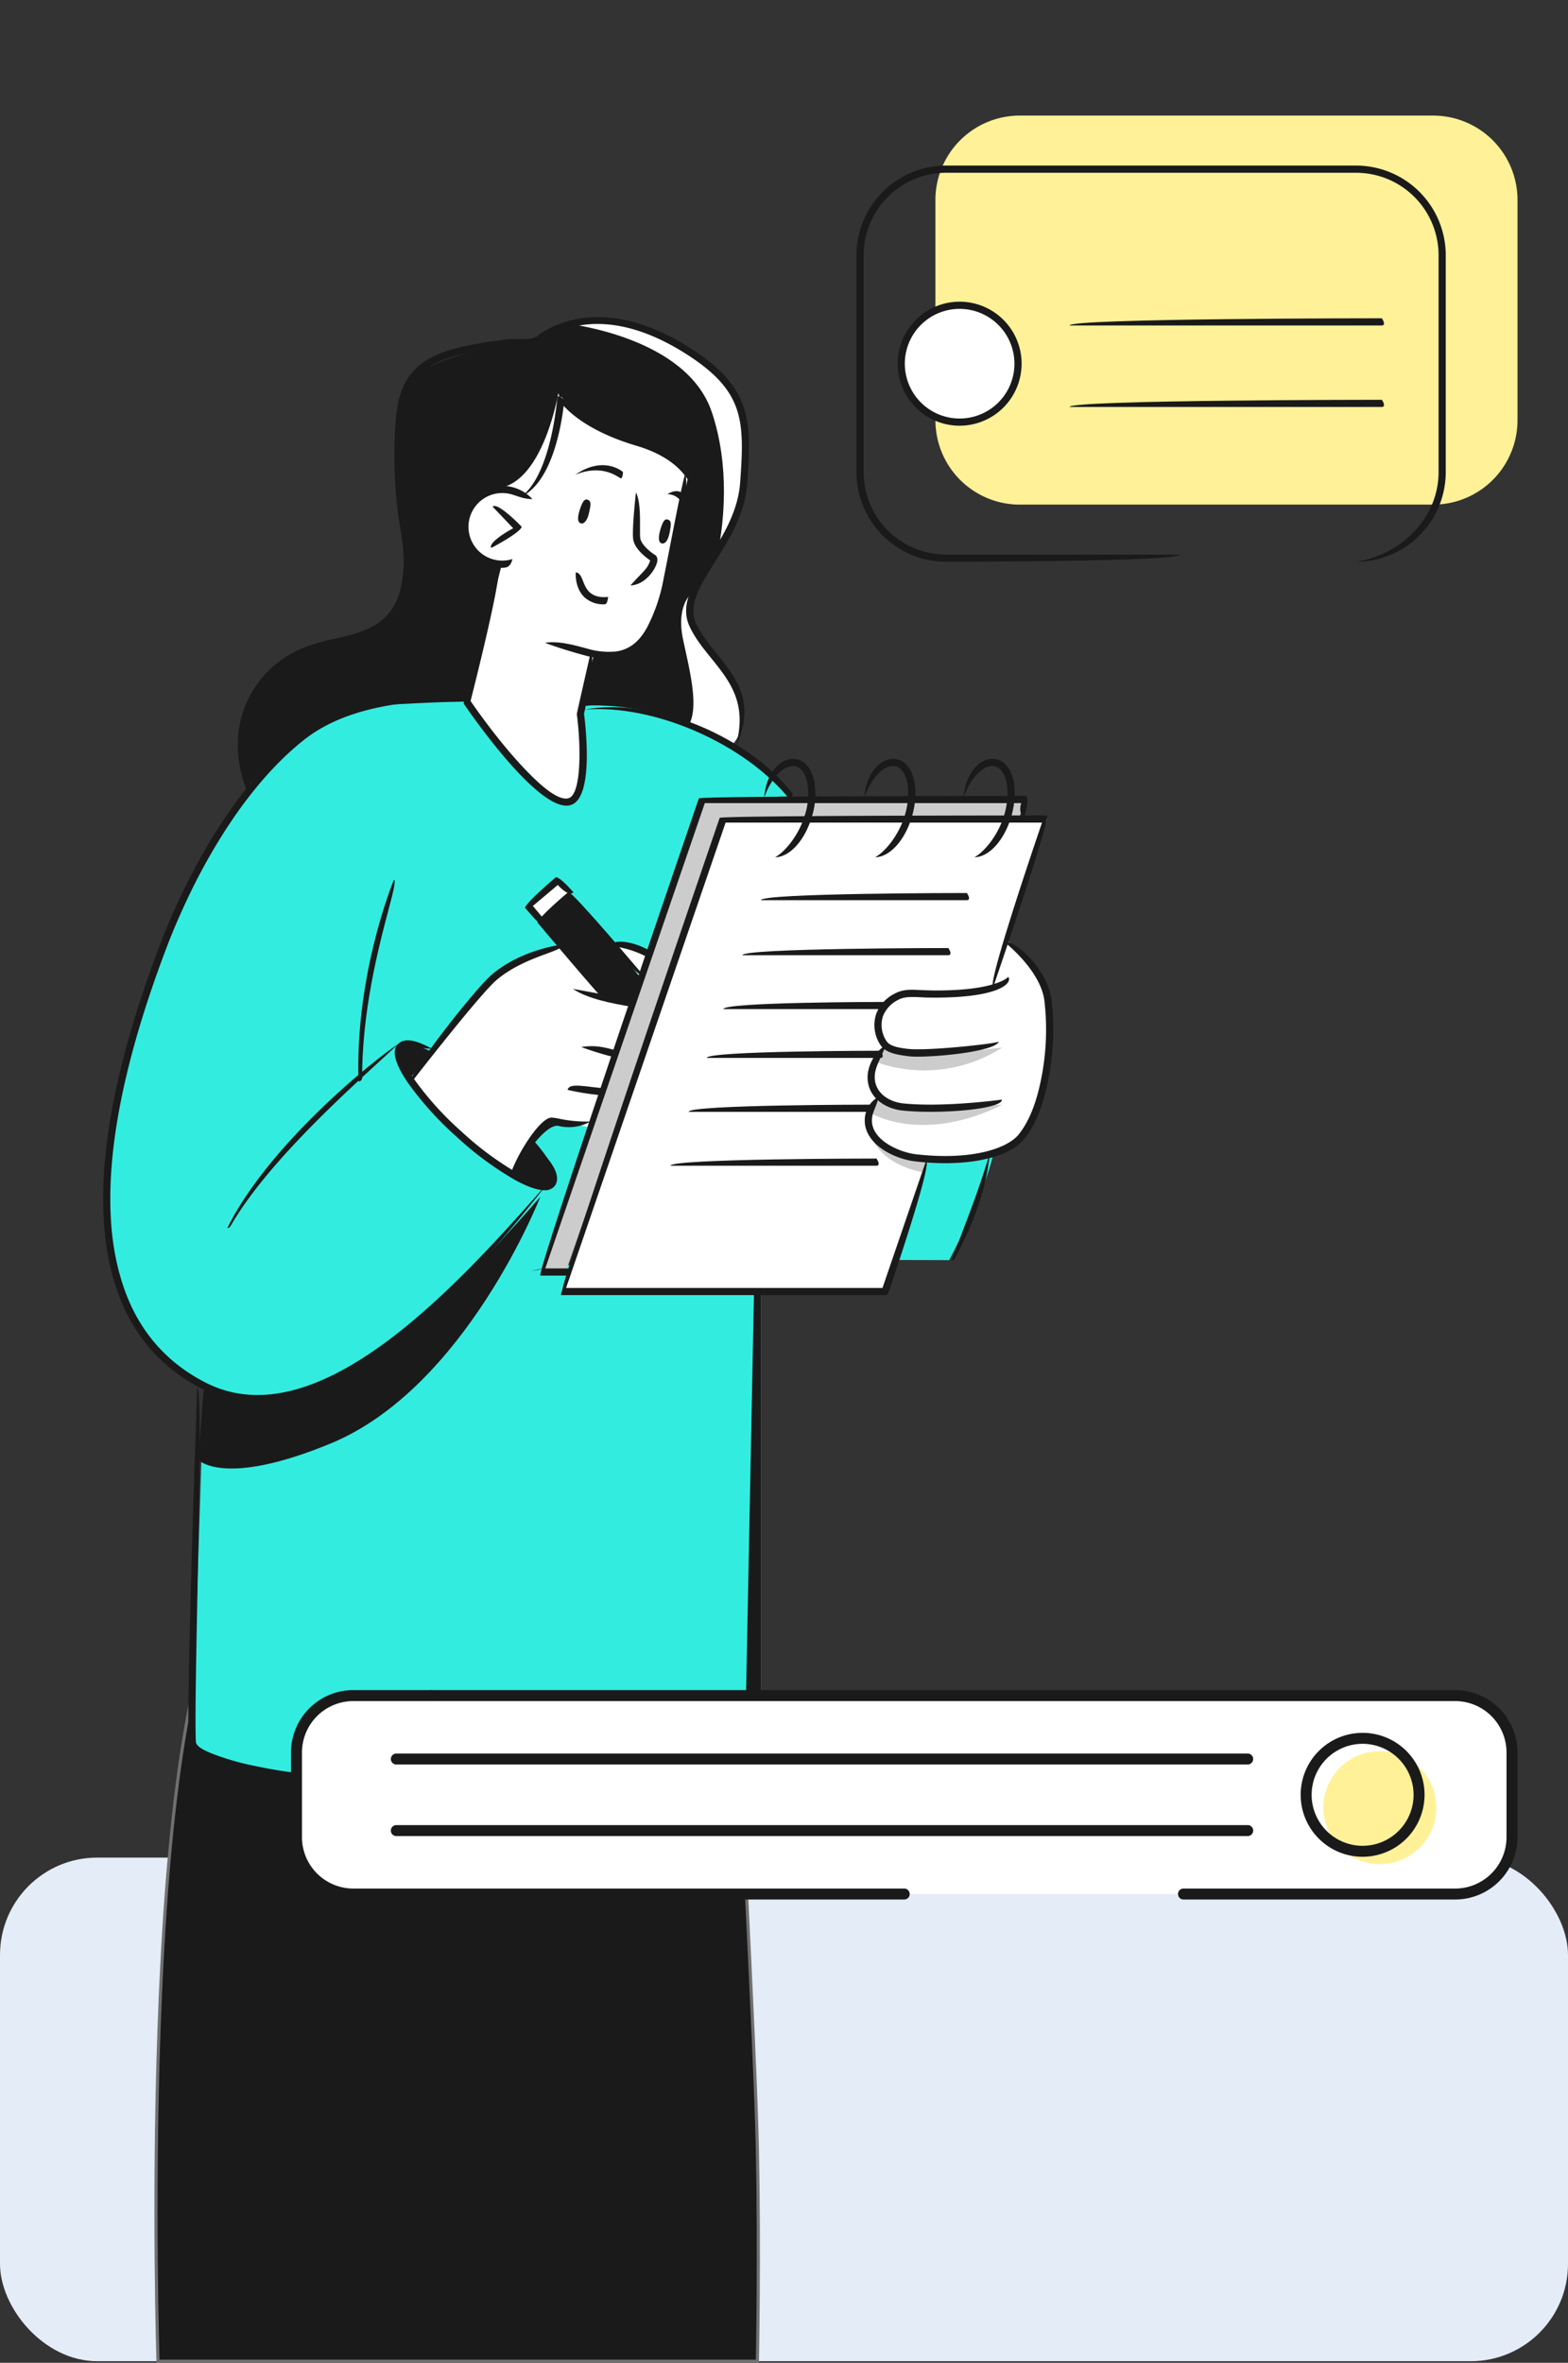<svg xmlns="http://www.w3.org/2000/svg" xmlns:xlink="http://www.w3.org/1999/xlink" width="499.854" height="752.914" viewBox="0 0 499.854 752.914">
  <rect x="0" y="0" width="499.854" height="752.914" fill="#333333" stroke="none"/>
  <defs>
    <clipPath id="clip-path">
      <rect id="Rectángulo_345442" data-name="Rectángulo 345442" width="450.871" height="501.236" fill="none"/>
    </clipPath>
    <clipPath id="clip-path-2">
      <rect id="Rectángulo_345444" data-name="Rectángulo 345444" width="390.993" height="66.73" fill="none"/>
    </clipPath>
  </defs>
  <g id="Grupo_1016993" data-name="Grupo 1016993" transform="translate(-180 -4676)">
    <rect id="Rectángulo_345364" data-name="Rectángulo 345364" width="499.854" height="752.411" transform="translate(180 4676)" fill="none"/>
    <rect id="Rectángulo_345443" data-name="Rectángulo 345443" width="499.854" height="160.479" rx="31" transform="translate(180 5267.932)" fill="#e3ecf7"/>
    <path id="Trazado_602007" data-name="Trazado 602007" d="M-2209.983-6842.526l22.019,55.924s5.942,109.186,6.609,141.807,0,67.244,0,67.244h-191.074s-6.657-201.061,22.635-245.666S-2209.983-6842.526-2209.983-6842.526Z" transform="translate(2602.804 12005.965)" fill="#1a1a1a" stroke="#707070" stroke-width="1"/>
    <g id="Grupo_1014794" data-name="Grupo 1014794" transform="translate(212.885 4746.688)">
      <g id="Grupo_1014793" data-name="Grupo 1014793" transform="translate(0 0)" clip-path="url(#clip-path)">
        <path id="Trazado_601935" data-name="Trazado 601935" d="M20.358,172.249l-10.486,61S100.9,253.145,170.1,231.867V64.6l-68.742,9.88-11.373,2.29L64.145,122.31Z" transform="translate(39.586 259.023)" fill="#33ece0"/>
        <path id="Trazado_601936" data-name="Trazado 601936" d="M129.13,68.059V224.325s-38.517,15.666-109.042,8.437c0,0,79.538,2.71,103.922-11.017l3.076-155.269Z" transform="translate(80.552 266.566)" fill="#1a1a1a"/>
        <path id="Trazado_601937" data-name="Trazado 601937" d="M114.5,31.474S68.373,20.292,40.282,66.429C16.24,105.9,2.452,153.261.844,173.381s-1.107,59.714,29.849,76.076L27.036,363.008S40.9,378.85,97.812,372.657L120.963,331.1V232.479s4.118-18.417,17.354-20.285L188.928,62.646l29.443-1.037s-29.1-33.867-66.427-28.727S114.5,31.474,114.5,31.474" transform="translate(1.385 121.43)" fill="#33ece0"/>
        <path id="Trazado_601938" data-name="Trazado 601938" d="M165.85,141.3s7.024-6.773-.686-20.37-13.346-13.677-12.976-19.694,2.51-12.851,8.868-21.6,10.12-19.564,8.672-36.017-9.178-22.85-19.484-28.131-28.271-15.806-45.45-3.652c0,0-38.937,5.686-42.459,14.975S59.538,63.1,60.4,69.906s2.059,28.882-7.846,34.443-17.805,6.583-24.8,8.171S2.7,130.607,10.776,155.141c0,0,20.255-24.584,41.182-25.916s28.9-1.232,28.9-1.232l38.356,1.232s24.008-1.5,46.638,12.079" transform="translate(35.03 24.907)" fill="#1a1a1a"/>
        <path id="Trazado_601939" data-name="Trazado 601939" d="M38.148,18.255c-.862-.326-1.538-.07-2.475,3.091-1.037,3.527-.24,4.354.571,4.489s1.849-.8,2.35-3.372.681-3.778-.446-4.208" transform="translate(141.068 72.771)" fill="#1a1a1a"/>
        <path id="Trazado_601940" data-name="Trazado 601940" d="M32.919,17.021c-.872-.306-1.543-.03-2.39,3.151-.952,3.557-.13,4.364.681,4.479s1.834-.847,2.259-3.432.586-3.8-.551-4.2" transform="translate(120.706 67.872)" fill="#1a1a1a"/>
        <path id="Trazado_601941" data-name="Trazado 601941" d="M64.177,93.37,60.089,111.2s2.906,29.849-4.454,29.133-32-32-32-32L34.848,64.512S20.485,64.823,23.4,49.838s17.54-7.53,17.54-7.53,8.337-6.809,9.729-15.25S53.7,11.116,53.7,11.116s10.185,11.1,22.57,14.013,18.1,10.882,18.1,10.882L85.529,77.142S79.537,98.309,64.177,93.37" transform="translate(92.254 44.575)" fill="#fff"/>
        <path id="Trazado_601942" data-name="Trazado 601942" d="M39.932,55.81l-7.259-9.774s6.728.085,9.91,2.58Z" transform="translate(131.017 184.602)" fill="#fff"/>
        <path id="Trazado_601943" data-name="Trazado 601943" d="M90.264,64.522,76.757,103.394s-10.671-2.725-12.219-2.024-12.46,16.448-12.46,16.448-15.591-10.1-21.883-16.964A129.544,129.544,0,0,1,19.548,87.568s19.93-23.346,22.44-27.6S58,45.985,67.593,46.191L81.175,61.035Z" transform="translate(78.387 185.209)" fill="#fff"/>
        <path id="Trazado_601944" data-name="Trazado 601944" d="M92,45.651,86.3,61.533a72.928,72.928,0,0,1-16.272,1.478c-9.324-.165-15.736-.256-17.234,4.694S49.805,78,53.974,79.629c0,0-5.546,6.924-4.865,10.09a15.426,15.426,0,0,0,3.006,5.872s-4.364,2.956-3.066,8.081c1.313,5.125,4.193,12.52,18.817,11.944,14.639-.566,25.921-3.136,29-5.741s9.574-15.8,9.143-29.834S107.285,57.625,92,45.651" transform="translate(195.717 183.059)" fill="#fff"/>
        <path id="Trazado_601945" data-name="Trazado 601945" d="M59.409,68.8l-21.9-26-9.694,8.166L48.267,75.243l8.141,2.024Z" transform="translate(111.541 171.62)" fill="#1a1a1a"/>
        <path id="Trazado_601946" data-name="Trazado 601946" d="M132.413,188.548,184.051,37.984H80.775L29.138,188.548Z" transform="translate(116.841 152.313)" fill="#fff"/>
        <path id="Trazado_601948" data-name="Trazado 601948" d="M38.325,19.034c-.867-.331-1.538-.075-2.475,3.091-1.032,3.527-.235,4.354.576,4.489s1.849-.8,2.345-3.372.686-3.783-.446-4.208" transform="translate(141.793 75.885)" fill="#1a1a1a"/>
        <path id="Trazado_601949" data-name="Trazado 601949" d="M33.382,17.785c-.852-.356-1.538-.12-2.575,3.011-1.157,3.487-.386,4.344.421,4.509s1.879-.741,2.46-3.292.812-3.762-.306-4.228" transform="translate(121.175 70.816)" fill="#1a1a1a"/>
        <path id="Trazado_601950" data-name="Trazado 601950" d="M40.574,46.584,36.9,41.855l-9.85,8.1,4.434,4.8Z" transform="translate(108.478 167.835)" fill="#fff"/>
        <path id="Trazado_601951" data-name="Trazado 601951" d="M180.239,42.952l2.2-5.386L79.654,36.745,27.816,187.284h8.111L86.076,42.952Z" transform="translate(111.54 147.344)" fill="#ccc"/>
        <path id="Trazado_601952" data-name="Trazado 601952" d="M26.041,68.41l7.064-9.9s8.807,9.5,6.057,13.191S26.041,68.41,26.041,68.41" transform="translate(104.423 234.623)" fill="#1a1a1a"/>
        <path id="Trazado_601953" data-name="Trazado 601953" d="M22.66,62.8l6.678-8.307S23.276,51,19.809,52.961,22.66,62.8,22.66,62.8" transform="translate(75.275 209.977)" fill="#1a1a1a"/>
        <path id="Trazado_601954" data-name="Trazado 601954" d="M115.073,62.013S91.366,122.754,48.36,140.559c-34.278,14.188-42.3,5.26-42.3,5.26l1.738-23.6s8.457,6.864,26.352,2.826S70.8,105.129,81.476,96.757s33.6-34.744,33.6-34.744" transform="translate(24.284 248.67)" fill="#1a1a1a"/>
        <path id="Trazado_601955" data-name="Trazado 601955" d="M48.808,57.973s2,9.88,17.7,12.585l1.723-5.025s-10.4,2.4-19.424-7.56" transform="translate(195.718 232.469)" fill="#ccc"/>
        <path id="Trazado_601956" data-name="Trazado 601956" d="M48.821,60.925s16.272,10.135,42.069-2.6l-26.052.716s-11.4-1.653-12.775-3.427Z" transform="translate(195.77 223.03)" fill="#ccc"/>
        <path id="Trazado_601957" data-name="Trazado 601957" d="M49.209,57.7A46.021,46.021,0,0,0,89.334,53L65.226,55.821s-11.4-1.658-12.775-3.427Z" transform="translate(197.326 210.098)" fill="#ccc"/>
        <path id="Trazado_601958" data-name="Trazado 601958" d="M60.655,61.273,50.44,93.247l17,.045s11.608-21.763,14.1-34.048c0,0-14.965,2.921-20.882,2.029" transform="translate(202.262 237.566)" fill="#33ece0"/>
        <path id="Trazado_601960" data-name="Trazado 601960" d="M53.4,72s7.024-6.773-.686-20.37S39.363,37.953,39.734,31.936a32.094,32.094,0,0,1,1.723-8.4c-.666-.511-6.533,3.712-4.083,15.29,1.994,9.439,4.93,20.451,2.209,26.608A81.023,81.023,0,0,1,53.4,72" transform="translate(147.483 94.209)" fill="#fff"/>
        <path id="Trazado_601961" data-name="Trazado 601961" d="M29.626,7.532c.045.225,37.55,4.183,45.611,28.2,5.887,17.54,3.7,35.455,2.094,43.842,6.323-8.732,10.07-19.544,8.627-35.951C84.505,27.166,76.78,20.763,66.474,15.488c-8.592-4.4-22.5-12.44-36.848-7.956" transform="translate(118.799 24.918)" fill="#fff"/>
        <path id="Trazado_601962" data-name="Trazado 601962" d="M28.681,41.118c-14.053,2.46,10.842,15.756,10.842,15.756S53.982,33.4,54.007,32.751s-6.688-21.858-6.688-21.858S42.724,38.658,28.681,41.118" transform="translate(97.77 43.68)" fill="#fff"/>
        <path id="Trazado_601963" data-name="Trazado 601963" d="M48.967,77.087C48.1,76.686,27.64,52.4,27.64,52.4c.14-1.613,9.84-9.774,9.84-9.774,1.6.135,24.018,26.738,24.018,26.738-1.748,1.478-23.427-24.253-23.427-24.253L30.12,51.8,49.839,75.208c-.346,1.794-.611,1.879-.872,1.879" transform="translate(110.835 170.916)" fill="#1a1a1a"/>
        <path id="Trazado_601964" data-name="Trazado 601964" d="M31.7,56.591c-.872-.4-4.85-5.13-4.85-5.13.135-1.613,9.835-9.779,9.835-9.779,1.608.135,5.586,4.865,5.586,4.865-1.743,1.473-4.99-2.38-4.99-2.38l-7.956,6.693,3.246,3.853c-.346,1.794-.611,1.879-.872,1.879" transform="translate(107.659 167.139)" fill="#1a1a1a"/>
        <path id="Trazado_601965" data-name="Trazado 601965" d="M41.219,56.007a102.113,102.113,0,0,1-10.8-3.307c4.724-.731,7.615.17,11.077,1.057.706,1.909.23,2.249-.276,2.249" transform="translate(121.975 210.252)" fill="#1a1a1a"/>
        <path id="Trazado_601966" data-name="Trazado 601966" d="M48.855,54.514c-6.533-1.047-14.4-2.625-18.963-5.726,5.471.962,13.031,2.46,19.148,3.457.857,1.874.361,2.27-.185,2.27" transform="translate(119.866 195.638)" fill="#1a1a1a"/>
        <path id="Trazado_601967" data-name="Trazado 601967" d="M40.562,58.018A81.111,81.111,0,0,1,29.55,56.289c.6-2.2,4.629-1.187,11.122-.546.972,1.834.471,2.275-.11,2.275" transform="translate(118.494 220.315)" fill="#1a1a1a"/>
        <path id="Trazado_601968" data-name="Trazado 601968" d="M44.56,51.025a32,32,0,0,0-12.269-3.863c.436-2.259,7.064-1.779,12.861,1.738.165,1.929-.21,2.124-.591,2.124" transform="translate(129.485 183.596)" fill="#1a1a1a"/>
        <path id="Trazado_601969" data-name="Trazado 601969" d="M19.547,89.614c-.035-2.971,20.5-29.388,25.947-34.023,9.584-8.146,22.249-9.574,22.78-9.629.125,2.285-12.264,3.692-21.292,11.368C41.706,61.819,20.669,88.9,20.449,89.168a1.127,1.127,0,0,1-.9.446" transform="translate(78.383 184.306)" fill="#1a1a1a"/>
        <path id="Trazado_601970" data-name="Trazado 601970" d="M25.873,75.712c2.094-6.844,9.629-18.737,13.3-18.737a15.954,15.954,0,0,1,2.445.351,42.381,42.381,0,0,0,9.985.9,14.082,14.082,0,0,1-10.4,1.348c-3.577-.235-9.223,7.039-14.354,15.581a1.138,1.138,0,0,1-.977.556" transform="translate(103.75 228.467)" fill="#1a1a1a"/>
        <path id="Trazado_601971" data-name="Trazado 601971" d="M7.9,110.931C20.7,85.079,52.837,58.677,62.366,52.294,52.832,61.432,21.725,87.88,8.895,110.359a1.16,1.16,0,0,1-.992.571" transform="translate(31.691 209.697)" fill="#1a1a1a"/>
        <path id="Trazado_601972" data-name="Trazado 601972" d="M53.976,93.71C58.35,82.132,62.939,70.779,66.26,59.181c-1.172,12.385-5.827,23.9-11.282,33.932a1.146,1.146,0,0,1-1,.6" transform="translate(216.441 237.313)" fill="#1a1a1a"/>
        <path id="Trazado_601973" data-name="Trazado 601973" d="M49.149,255.161a38.091,38.091,0,0,1-17.59-4.223c-37.234-19.063-41.613-68.717-12.65-143.6,3.963-10.26,18.822-45.25,43.587-64.919,17.53-13.933,43.251-12.765,53.526-11.613-10.21,1.157-35.24-.01-52.114,13.4C39.6,63.525,24.951,98.039,21.038,108.159-7.433,181.79-3.436,230.457,32.611,248.9c36.528,18.712,82.178-33.061,109.453-63.972-21.853,28.221-58.912,70.225-92.915,70.23" transform="translate(-0.001 120.962)" fill="#1a1a1a"/>
        <path id="Trazado_601974" data-name="Trazado 601974" d="M96.173,60.381c-14.3-17.85-43.361-30.576-65.55-28.732,22.85-4.168,52.645,8.943,66.462,26.893-.421,1.764-.666,1.839-.912,1.839" transform="translate(122.797 123.795)" fill="#1a1a1a"/>
        <path id="Trazado_601975" data-name="Trazado 601975" d="M48.539,75.079a29.766,29.766,0,0,1-7.57-1.127c-3.727-.982-9.143-2.615-12.851-4.058,4.454-.721,9.769.887,13.427,1.849a23.663,23.663,0,0,0,9.193.912c4.233-.576,7.49-3.126,9.98-7.811A55.065,55.065,0,0,0,65.888,49.6c.531-2.635,1.217-6.127,1.949-9.89,1.854-9.5,3.958-20.275,4.93-23.687,1.258,3.948-.932,15.14-2.69,24.123-.731,3.768-1.413,7.269-1.954,9.9a57.22,57.22,0,0,1-5.386,15.872c-2.856,5.376-6.678,8.322-11.693,8.993a18.4,18.4,0,0,1-2.5.165" transform="translate(112.752 64.248)" fill="#1a1a1a"/>
        <path id="Trazado_601976" data-name="Trazado 601976" d="M35.845,42.894a12.793,12.793,0,0,1-3.046-.366A13.049,13.049,0,1,1,45.454,21.015c-3.131-.035-5.01-1.137-7.114-1.643a10.765,10.765,0,1,0,.741,20.736c-.591,2.585-1.909,2.786-3.236,2.786" transform="translate(91.388 67.346)" fill="#1a1a1a"/>
        <path id="Trazado_601977" data-name="Trazado 601977" d="M24.695,31.36c-.536-2.154,7.109-6.187,7.109-6.187l-6.583-6.894C26.879,16.7,34.5,24.692,34.5,24.692c-.3,1.8-9.278,6.533-9.278,6.533a1.082,1.082,0,0,1-.526.135" transform="translate(98.916 72.471)" fill="#1a1a1a"/>
        <path id="Trazado_601978" data-name="Trazado 601978" d="M16.31,106.143C15.163,71.84,27.473,42.136,27.6,41.84,29.587,43.012,17.453,72.316,17.453,105a1.145,1.145,0,0,1-1.142,1.142" transform="translate(65.101 167.777)" fill="#1a1a1a"/>
        <path id="Trazado_601979" data-name="Trazado 601979" d="M39.173,32.466a8.78,8.78,0,0,1-6.408-2.33c-3.021-2.976-2.7-7.645-2.68-7.841,2.27.21,2.024,4,4.3,6.212,1.348,1.328,3.367,1.889,6.022,1.608-.291,2.325-.772,2.35-1.232,2.35" transform="translate(120.57 89.406)" fill="#1a1a1a"/>
        <path id="Trazado_601980" data-name="Trazado 601980" d="M74.107,116.3a83.674,83.674,0,0,1-9.539-.571c-7-.8-16.949-5.837-16.052-14.078a8.408,8.408,0,0,1,4.449-6.543c-.762,3.006-1.949,4.744-2.174,6.788-.762,6.949,8.767,10.962,14.038,11.568,17.54,2.009,29.143-1.769,32.8-6.433,2.735-3.492,4.784-8.086,6.277-14.043a79.693,79.693,0,0,0,1.844-28.321c-1.137-9.744-12.49-18.632-12.61-18.717,1.9-1.428,13.627,7.765,14.88,18.457a82.286,82.286,0,0,1-1.9,29.138c-1.568,6.272-3.757,11.147-6.693,14.89-3.928,5.025-13.407,7.866-25.32,7.866" transform="translate(194.321 183.667)" fill="#1a1a1a"/>
        <path id="Trazado_601981" data-name="Trazado 601981" d="M62.866,73.454a21.508,21.508,0,0,1-3.011-.15c-3.367-.451-7.214-.952-8.9-3.662a11.406,11.406,0,0,1-1.273-9.9,12.011,12.011,0,0,1,5.947-6.418c2.6-1.408,5.311-1.242,7.936-1.1,3.011.12,4.188.135,5.306.135,19.183,0,22.85-4.289,22.885-4.334,1.433,1.929-2.866,7.084-26.473,6.573-4.278-.225-6.543-.356-8.567.731a9.86,9.86,0,0,0-4.89,5.18A9.2,9.2,0,0,0,52.9,68.439c1.107,1.784,4.314,2.209,6.428,2.485,5.812.847,27.55-1.5,29.454-2.244-1.343,2.976-18.061,4.774-25.912,4.774" transform="translate(196.78 192.57)" fill="#1a1a1a"/>
        <path id="Trazado_601982" data-name="Trazado 601982" d="M68.683,73.774c-3.031,0-6.052-.115-8.858-.4-5.812-.6-11.783-4.5-11.137-11.678a13.446,13.446,0,0,1,5.9-9.369c-1.418,3.732-3.4,6.819-3.632,9.564-.5,5.641,4.364,8.727,9.1,9.208,13.076,1.313,31.212-1.192,31.407-1.217.17,2.285-11.343,3.893-22.78,3.893" transform="translate(195.046 209.825)" fill="#1a1a1a"/>
        <path id="Trazado_601983" data-name="Trazado 601983" d="M55.686,98.714c-10.27,0-30.375-29.018-32.74-32.49C22.78,65.3,33.937,21.776,33.937,21.776c2.219.571-8.818,43.587-8.818,43.587C34.208,78.594,50.455,98.4,56.462,96.309c3.988-1.383,3.888-16.488,2.53-26.768.02-.411,4.324-19.173,4.324-19.173,2.234.516-2.024,19.078-2.024,19.078.626,4.88,3,26.568-4.078,29.023a4.652,4.652,0,0,1-1.528.245" transform="translate(92.003 87.321)" fill="#1a1a1a"/>
        <path id="Trazado_601984" data-name="Trazado 601984" d="M132.426,190.6H29.15C28.068,189.1,79.711,38.528,79.711,38.528c1.082-.772,104.357-.772,104.357-.772,1.082,1.513-17.189,54.774-17.189,54.774-2.169-.741,15.591-52.489,15.591-52.489H81.6L30.749,188.32H131.614l13.923-40.631c2.169.746-12.029,42.144-12.029,42.144a1.138,1.138,0,0,1-1.082.772" transform="translate(116.825 151.4)" fill="#1a1a1a"/>
        <path id="Trazado_601985" data-name="Trazado 601985" d="M36.595,189.368H27.827c-1.082-1.513,50.56-152.082,50.56-152.082,1.082-.772,104.362-.772,104.362-.772,1.082,1.513-.621,6.473-.621,6.473-2.164-.746-.982-4.188-.982-4.188H80.282L29.426,187.078h7.169c1.142,1.773.631,2.29,0,2.29" transform="translate(111.519 146.42)" fill="#1a1a1a"/>
        <path id="Trazado_601986" data-name="Trazado 601986" d="M83.119,45.3c-1.142-1.628-1.328-13.011-19.659-18.442-13.682-4.053-20.345-9.584-23.206-12.71-.857,7.019-3.933,24.609-13.682,28.993,9.84-6.924,11.663-31.783,11.678-32.029,2.189-.4,7.169,8.016,25.856,13.557,20.085,5.947,20.165,18.953,20.155,19.5A1.142,1.142,0,0,1,83.119,45.3" transform="translate(106.553 44.503)" fill="#1a1a1a"/>
        <path id="Trazado_601987" data-name="Trazado 601987" d="M40.912,20.815c-1.082-.762-2.054-2.7-5.015-2.7,4.263-2.68,5.982.932,6.052,1.092-.726,1.573-.882,1.608-1.037,1.608" transform="translate(143.945 68.683)" fill="#1a1a1a"/>
        <path id="Trazado_601988" data-name="Trazado 601988" d="M44.527,19.664c-.957-.471-5.957-4.679-14.494-1.112,9.073-6.227,15.01-1.107,15.255-.882-.13,1.864-.446,1.994-.761,1.994" transform="translate(120.431 62.063)" fill="#1a1a1a"/>
        <path id="Trazado_601989" data-name="Trazado 601989" d="M66.286,99.825q-3.322,0-9.163-3.151A102.389,102.389,0,0,1,38.281,82.791,103.128,103.128,0,0,1,22.615,65.4c-3.968-5.887-5.035-9.925-3.171-11.994,2.485-2.72,7.014-.832,11.092,1.388-5.6-.441-8.312-1.047-9.394.145-.751.827-.316,3.727,3.372,9.178A99.936,99.936,0,0,0,39.814,81.1a99.629,99.629,0,0,0,18.4,13.562c5.786,3.131,8.717,3.282,9.464,2.46,1.022-1.142.1-5.13-5.917-12.65,8,6.338,9.965,11.593,7.61,14.188a3.974,3.974,0,0,1-3.086,1.167" transform="translate(74.398 208.764)" fill="#1a1a1a"/>
        <path id="Trazado_601990" data-name="Trazado 601990" d="M58.194,65.51c2.66-1.348,7.525-6.553,9.584-13.737s.726-14.148-2.921-15.205c-3.452-.957-7.826,3.382-10.105,9.885.566-8.537,6.112-13.412,10.731-12.079,5.01,1.443,6.984,9.364,4.5,18.026C67.743,60.16,62.8,65.51,58.194,65.51" transform="translate(219.553 136.962)" fill="#1a1a1a"/>
        <path id="Trazado_601991" data-name="Trazado 601991" d="M51.871,65.51c2.68-1.358,7.525-6.553,9.589-13.737s.726-14.148-2.921-15.205c-3.462-.957-7.831,3.382-10.105,9.885C49,37.915,54.521,33.041,59.16,34.373c5.015,1.443,6.989,9.364,4.5,18.026C61.425,60.16,56.485,65.51,51.871,65.51" transform="translate(194.218 136.962)" fill="#1a1a1a"/>
        <path id="Trazado_601992" data-name="Trazado 601992" d="M45.509,65.51c2.675-1.358,7.525-6.553,9.589-13.737a21.239,21.239,0,0,0,.611-10.25c-.6-2.71-1.859-4.469-3.537-4.955-3.467-.957-7.821,3.382-10.105,9.885.571-8.537,6.107-13.412,10.731-12.079,2.52.731,4.339,3.091,5.135,6.653A23.534,23.534,0,0,1,57.3,52.4C55.063,60.16,50.123,65.51,45.509,65.51" transform="translate(168.687 136.962)" fill="#1a1a1a"/>
        <path id="Trazado_601993" data-name="Trazado 601993" d="M107.528,44.975H41.853c0-2.285,65.675-2.285,65.675-2.285,1.142,1.774.631,2.285,0,2.285" transform="translate(167.829 171.185)" fill="#1a1a1a"/>
        <path id="Trazado_601994" data-name="Trazado 601994" d="M106.345,48.48H40.674c0-2.29,65.671-2.29,65.671-2.29,1.147,1.779.631,2.29,0,2.29" transform="translate(163.101 185.22)" fill="#1a1a1a"/>
        <path id="Trazado_601995" data-name="Trazado 601995" d="M93.807,55.012h-55.4c0-2.29,55.4-2.29,55.4-2.29,1.142,1.779.631,2.29,0,2.29" transform="translate(154.03 211.413)" fill="#1a1a1a"/>
        <path id="Trazado_601996" data-name="Trazado 601996" d="M91.046,51.908H39.464c0-2.29,51.582-2.29,51.582-2.29,1.147,1.779.631,2.29,0,2.29" transform="translate(158.249 198.966)" fill="#1a1a1a"/>
        <path id="Trazado_601997" data-name="Trazado 601997" d="M95.432,58.441H37.256c0-2.29,58.176-2.29,58.176-2.29,1.142,1.779.631,2.29,0,2.29" transform="translate(149.395 225.163)" fill="#1a1a1a"/>
        <path id="Trazado_601998" data-name="Trazado 601998" d="M101.771,61.869H36.1c0-2.29,65.67-2.29,65.67-2.29,1.147,1.779.631,2.29,0,2.29" transform="translate(144.763 238.909)" fill="#1a1a1a"/>
        <path id="Trazado_601999" data-name="Trazado 601999" d="M56.048,200.25a137.921,137.921,0,0,1-29.784-3.206,82.326,82.326,0,0,1-13.978-4.013c-2.5-1.032-6.6-2.705-6.753-5.8C4.771,171.447,8.207,75.1,8.243,74.129c2.254,1.052-1.182,97.3-.426,112.995.08,1.633,3.547,3.061,5.03,3.672a81.353,81.353,0,0,0,13.913,4.018,142.418,142.418,0,0,0,50.08,1.728c-6.919,3.226-13.928,3.707-20.791,3.707" transform="translate(21.742 297.254)" fill="#1a1a1a"/>
        <path id="Trazado_602001" data-name="Trazado 602001" d="M11.455,156.877c-7.425-18.442-.045-36.958,16.478-44.794a56.46,56.46,0,0,1,11.588-3.557c5.932-1.373,11.538-2.665,15.691-6.533,5.431-5.06,6.287-12.9,6.313-17.114A73.447,73.447,0,0,0,60.293,72.91c-.391-2.495-.8-5.09-1.037-7.68A150.35,150.35,0,0,1,58.574,45.2c.351-8.732.661-16.889,6.9-22.9,3.878-3.732,9.213-5.431,12.881-6.388a122.393,122.393,0,0,1,13.968-2.5,28.763,28.763,0,0,1,5.506-.386c2.375.03,5.07.075,6.293-.987.175-.145,17.956-15.531,48.291,3.627,19.869,12.55,20.045,22.88,18.592,43.206-.711,9.935-5.847,18.081-10.371,25.27-4.619,7.34-8.607,13.677-6.012,19.419,1.553,3.437,3.993,6.453,6.568,9.649,6.283,7.77,12.775,15.806,5.982,30.01,4.1-13.888-1.658-21.027-7.75-28.577-2.56-3.161-5.205-6.438-6.879-10.14-3.106-6.859,1.187-13.677,6.162-21.578,4.384-6.964,9.349-14.85,10.01-24.218C170.156,38.792,170,29.479,151.193,17.6,122.431-.561,106.3,13.166,105.633,13.762c-1.894,1.643-5.025,1.6-7.846,1.553a22.374,22.374,0,0,0-3.111.08,141.314,141.314,0,0,0-15.741,2.73c-5.516,1.438-9.178,3.226-11.864,5.822-5.576,5.376-5.872,12.715-6.172,20.5a149.57,149.57,0,0,0,.626,20.576c.235,2.52.641,5.07,1.032,7.535a75.792,75.792,0,0,1,1.252,12.34c-.05,7.921-2.55,14.589-7.039,18.767-4.6,4.289-10.766,5.716-16.738,7.089a54.635,54.635,0,0,0-11.122,3.4c-15.681,7.44-22.415,24.378-16.383,41.2-.812,1.513-.942,1.533-1.072,1.533" transform="translate(34.351 24.313)" fill="#1a1a1a"/>
        <path id="Trazado_602002" data-name="Trazado 602002" d="M33.551,46.845c2.129-2.41,3.793-4,4.589-4.94a7.6,7.6,0,0,0,1.7-3.076c-1.157-.772-4.9-3.487-5.4-6.658-.446-2.816.721-13.722.862-14.955,1.914,3.517,1.057,12.47,1.388,14.6.316,1.944,3.031,4.268,4.669,5.28.411.251,1.052.9.656,2.45-.6,2.335-3.752,7.034-8.407,7.295l-.06,0" transform="translate(134.538 69.035)" fill="#1a1a1a"/>
        <path id="Trazado_602003" data-name="Trazado 602003" d="M31.617,15.668c-1.057-.7-3.868-7.41-3.868-7.41,2.109-.882,4.92,5.827,4.92,5.827-.757,1.553-.907,1.583-1.052,1.583" transform="translate(111.272 32.794)" fill="#1a1a1a"/>
      </g>
    </g>
    <g id="Grupo_1014796" data-name="Grupo 1014796" transform="translate(272.763 5214.558)">
      <g id="Grupo_1014795" data-name="Grupo 1014795" transform="translate(0 0)" clip-path="url(#clip-path-2)">
        <path id="Trazado_602008" data-name="Trazado 602008" d="M368.729,63.53H18.448A17.96,17.96,0,0,1,.536,45.624V18.2A17.963,17.963,0,0,1,18.448.3H368.729a17.958,17.958,0,0,1,17.906,17.9V45.624A17.955,17.955,0,0,1,368.729,63.53" transform="translate(2.61 1.45)" fill="#fff"/>
        <path id="Trazado_602009" data-name="Trazado 602009" d="M56.078,21.31A17.994,17.994,0,1,0,74.072,3.316,17.993,17.993,0,0,0,56.078,21.31" transform="translate(273.039 16.144)" fill="#fff198"/>
        <path id="Trazado_602010" data-name="Trazado 602010" d="M195.494,66.73H19.872A19.89,19.89,0,0,1,0,46.863v-27A19.894,19.894,0,0,1,19.872,0H44.6a1.749,1.749,0,0,1,0,3.5H19.872A16.391,16.391,0,0,0,3.5,19.866v27A16.392,16.392,0,0,0,19.872,63.238H195.494a1.746,1.746,0,1,1,0,3.492" transform="translate(0 -0.001)" fill="#1a1a1a"/>
        <path id="Trazado_602011" data-name="Trazado 602011" d="M335.563,66.73h-86.6a1.746,1.746,0,1,1,0-3.492h86.6a16.392,16.392,0,0,0,16.374-16.374v-27A16.391,16.391,0,0,0,335.563,3.5H9.051a1.749,1.749,0,1,1,0-3.5H335.563a19.89,19.89,0,0,1,19.872,19.866v27A19.886,19.886,0,0,1,335.563,66.73" transform="translate(35.553 -0.001)" fill="#1a1a1a"/>
        <path id="Trazado_602012" data-name="Trazado 602012" d="M74.587,41.813A19.746,19.746,0,1,1,94.33,22.064,19.77,19.77,0,0,1,74.587,41.813m0-35.994A16.248,16.248,0,1,0,90.832,22.064,16.271,16.271,0,0,0,74.587,5.819" transform="translate(267.031 11.3)" fill="#1a1a1a"/>
        <path id="Trazado_602013" data-name="Trazado 602013" d="M278.569,6.937H7.173a1.746,1.746,0,1,1,0-3.492h271.4a1.746,1.746,0,1,1,0,3.492" transform="translate(26.409 16.772)" fill="#1a1a1a"/>
        <path id="Trazado_602014" data-name="Trazado 602014" d="M278.569,10.828H7.173a1.749,1.749,0,1,1,0-3.5h271.4a1.749,1.749,0,1,1,0,3.5" transform="translate(26.409 35.688)" fill="#1a1a1a"/>
      </g>
    </g>
    <path id="Trazado_602015" data-name="Trazado 602015" d="M79.775,123.966H211.7a26.9,26.9,0,0,0,26.818-26.823V26.823A26.9,26.9,0,0,0,211.7,0H79.775A26.9,26.9,0,0,0,52.957,26.823v70.32a26.9,26.9,0,0,0,26.818,26.823" transform="translate(425.241 4712.832)" fill="#fff198"/>
    <path id="Trazado_602016" data-name="Trazado 602016" d="M88.015,30.681A18.617,18.617,0,1,1,69.4,12.064,18.619,18.619,0,0,1,88.015,30.681" transform="translate(416.515 4761.208)" fill="#fff"/>
    <path id="Trazado_602017" data-name="Trazado 602017" d="M207.22,129.431c14.494-2.285,26.277-14.073,26.277-28.562V31.742A26.3,26.3,0,0,0,207.22,5.47H76.495A26.3,26.3,0,0,0,50.223,31.742v69.127a26.3,26.3,0,0,0,26.272,26.277h74.438c0,2.285-74.438,2.285-74.438,2.285a28.591,28.591,0,0,1-28.562-28.562V31.742A28.594,28.594,0,0,1,76.495,3.18H207.22a28.6,28.6,0,0,1,28.567,28.562v69.127a28.6,28.6,0,0,1-28.567,28.562" transform="translate(405.095 4725.583)" fill="#1a1a1a"/>
    <path id="Trazado_602018" data-name="Trazado 602018" d="M70.311,51.356A19.759,19.759,0,1,1,90.076,31.6,19.783,19.783,0,0,1,70.311,51.356m0-37.234A17.472,17.472,0,1,0,87.791,31.6a17.492,17.492,0,0,0-17.48-17.475" transform="translate(415.597 4760.298)" fill="#1a1a1a"/>
    <path id="Trazado_602019" data-name="Trazado 602019" d="M161.056,15.182H61.493c0-2.29,99.563-2.29,99.563-2.29,1.142,1.779.626,2.29,0,2.29" transform="translate(459.469 4764.528)" fill="#1a1a1a"/>
    <path id="Trazado_602020" data-name="Trazado 602020" d="M161.056,20.367H61.493c0-2.29,99.563-2.29,99.563-2.29,1.142,1.779.626,2.29,0,2.29" transform="translate(459.469 4785.32)" fill="#1a1a1a"/>
  </g>
</svg>
